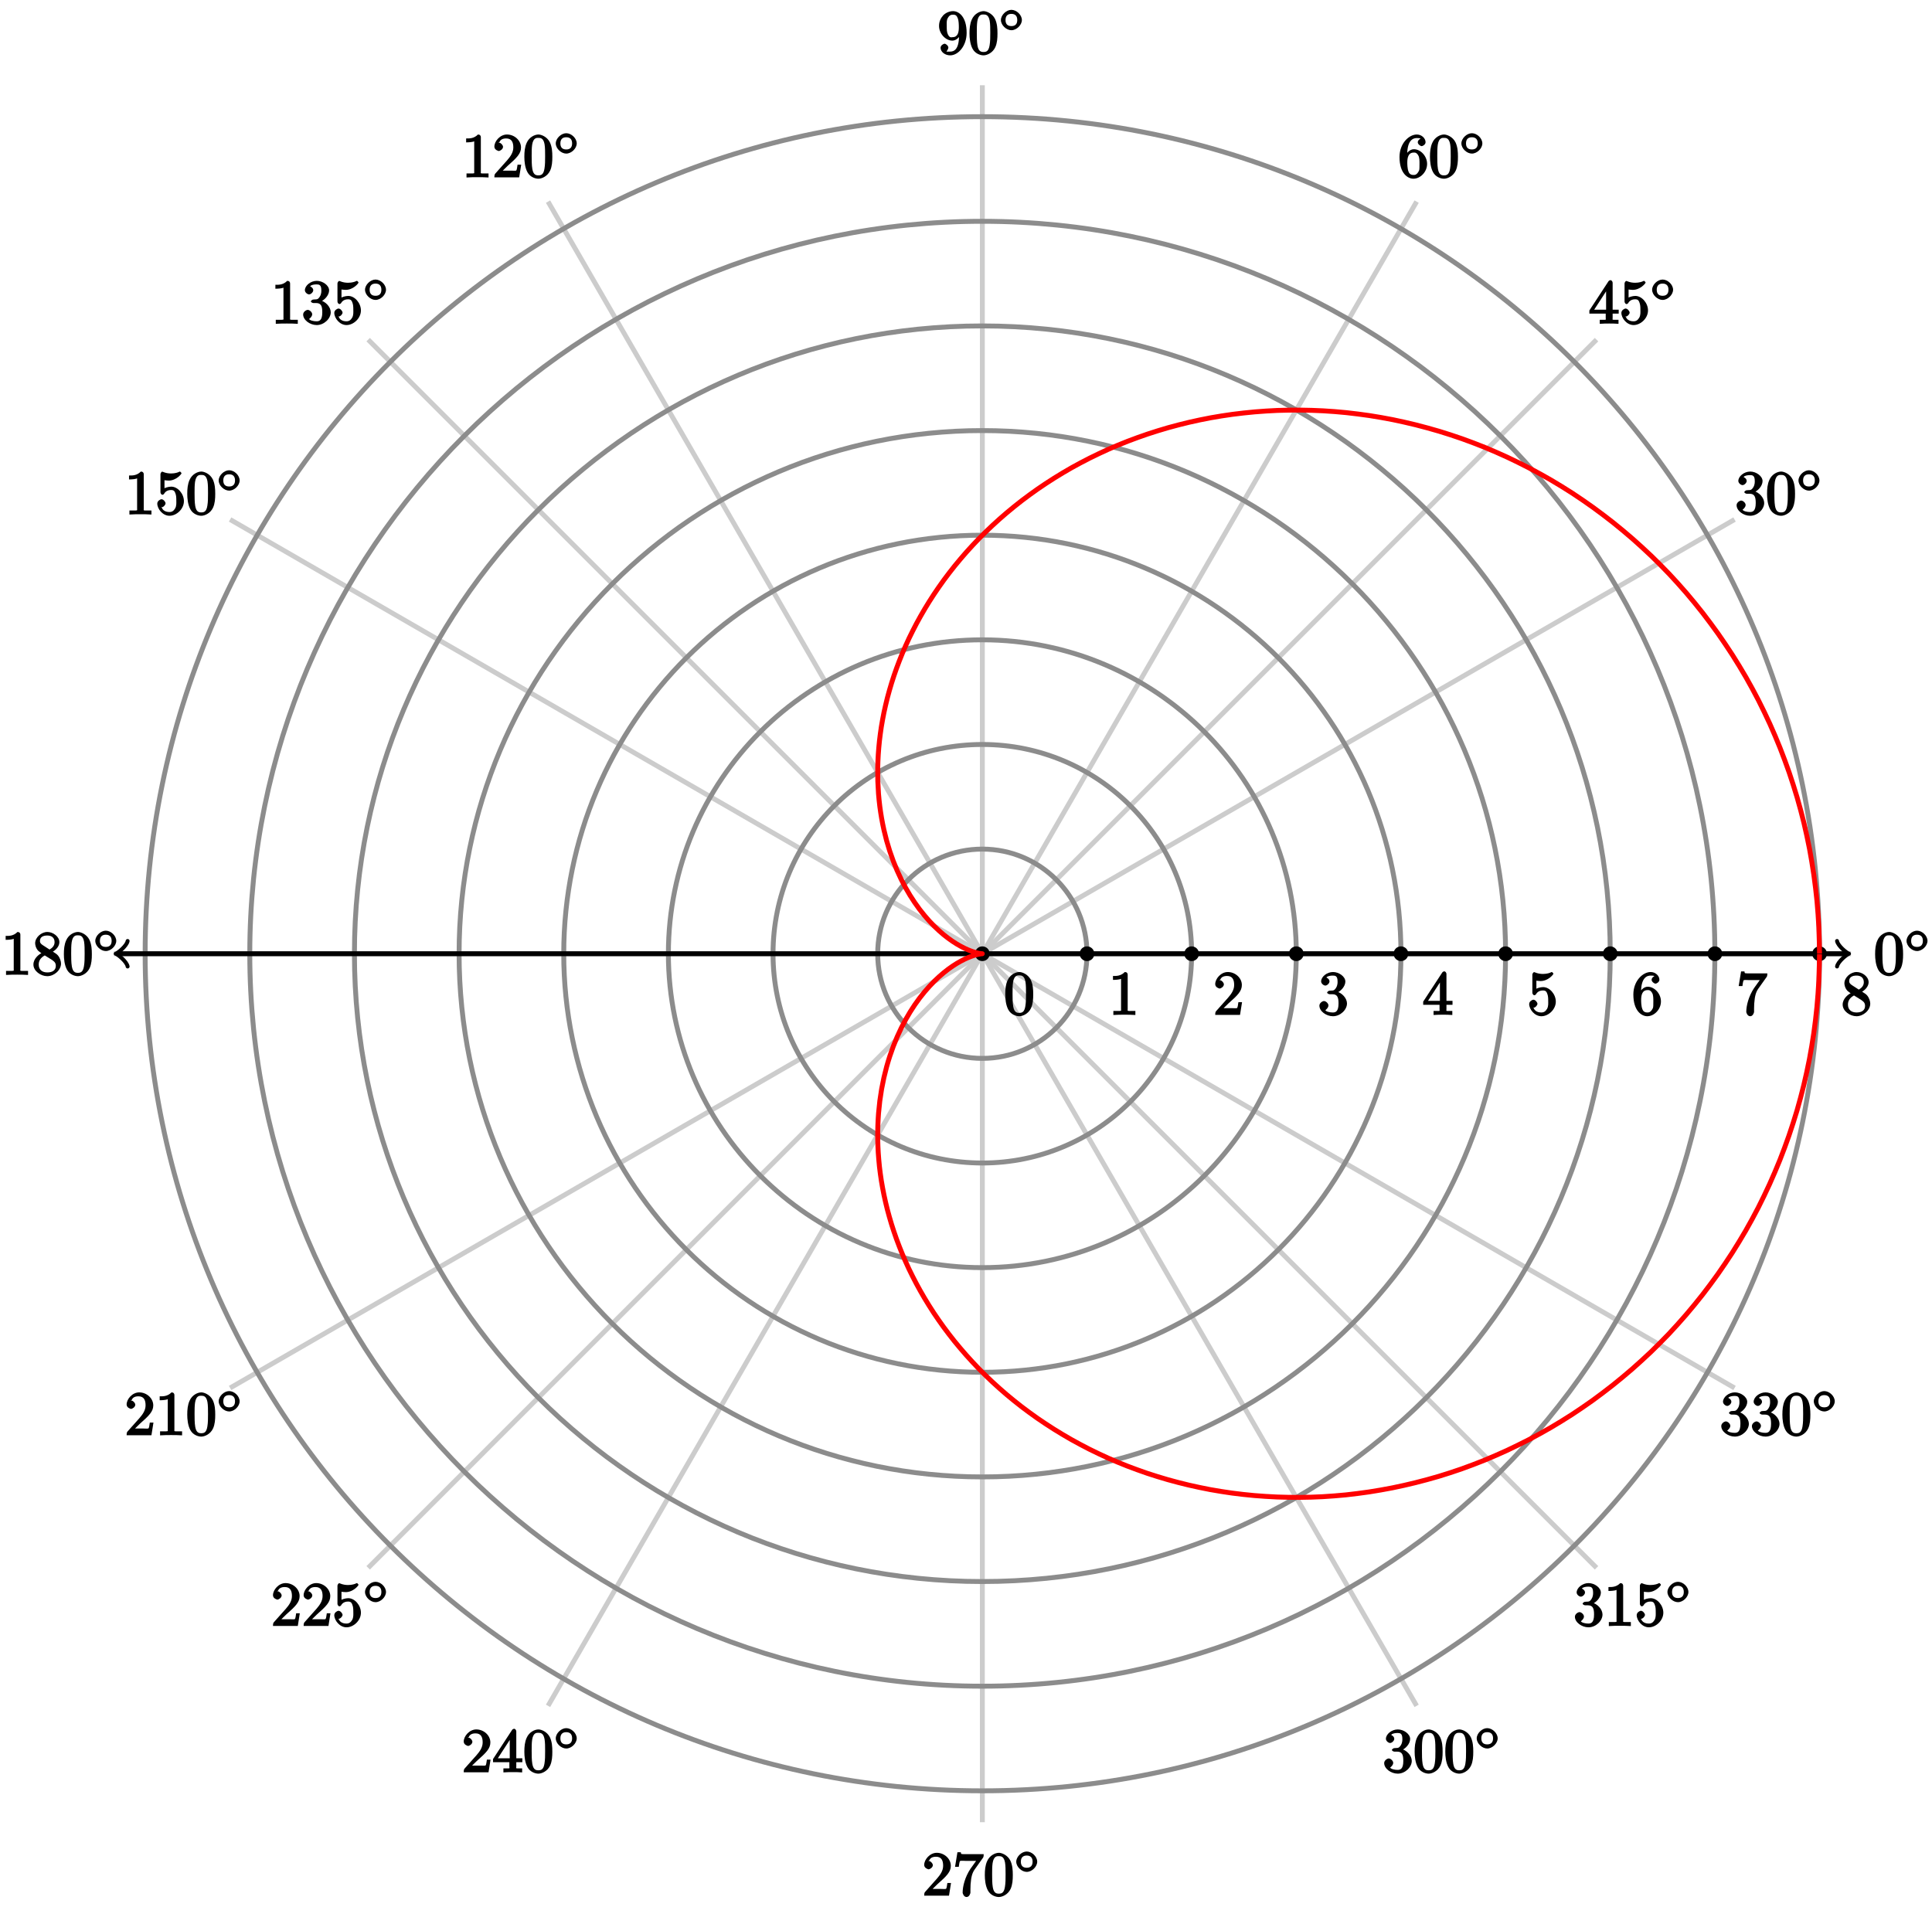 <?xml version="1.0" encoding="UTF-8"?>
<svg xmlns="http://www.w3.org/2000/svg" xmlns:xlink="http://www.w3.org/1999/xlink" width="314pt" height="310pt" viewBox="0 0 314 310" version="1.1">
<defs>
<g>
<symbol overflow="visible" id="glyph0-0">
<path style="stroke:none;" d=""/>
</symbol>
<symbol overflow="visible" id="glyph0-1">
<path style="stroke:none;" d="M 4.75 -3.344 C 4.75 -4.141 4.703 -4.938 4.359 -5.688 C 3.891 -6.641 2.906 -6.969 2.5 -6.969 C 1.891 -6.969 0.984 -6.547 0.578 -5.609 C 0.266 -4.922 0.203 -4.141 0.203 -3.344 C 0.203 -2.609 0.297 -1.594 0.703 -0.844 C 1.141 -0.031 2 0.219 2.484 0.219 C 3.016 0.219 3.953 -0.156 4.391 -1.094 C 4.703 -1.781 4.75 -2.562 4.75 -3.344 Z M 2.484 -0.328 C 2.094 -0.328 1.672 -0.406 1.5 -1.359 C 1.391 -1.969 1.391 -2.875 1.391 -3.469 C 1.391 -4.109 1.391 -4.766 1.469 -5.297 C 1.656 -6.484 2.234 -6.422 2.484 -6.422 C 2.812 -6.422 3.297 -6.406 3.484 -5.406 C 3.578 -4.859 3.578 -4.094 3.578 -3.469 C 3.578 -2.719 3.578 -2.047 3.469 -1.406 C 3.312 -0.453 2.938 -0.328 2.484 -0.328 Z M 2.484 -0.328 "/>
</symbol>
<symbol overflow="visible" id="glyph0-2">
<path style="stroke:none;" d="M 2.891 -3.516 C 3.703 -3.781 4.453 -4.641 4.453 -5.422 C 4.453 -6.234 3.406 -6.969 2.453 -6.969 C 1.453 -6.969 0.516 -6.203 0.516 -5.438 C 0.516 -5.109 0.906 -4.766 1.203 -4.766 C 1.5 -4.766 1.875 -5.141 1.875 -5.438 C 1.875 -5.938 1.234 -6.094 1.391 -6.094 C 1.516 -6.312 2.047 -6.391 2.406 -6.391 C 2.828 -6.391 3.188 -6.328 3.188 -5.438 C 3.188 -5.312 3.219 -4.859 2.953 -4.422 C 2.656 -3.938 2.453 -3.953 2.203 -3.953 C 2.125 -3.938 1.891 -3.922 1.812 -3.922 C 1.734 -3.906 1.484 -3.734 1.484 -3.625 C 1.484 -3.516 1.734 -3.359 1.906 -3.359 L 2.344 -3.359 C 3.156 -3.359 3.344 -2.844 3.344 -1.859 C 3.344 -0.516 2.844 -0.391 2.406 -0.391 C 1.969 -0.391 1.344 -0.516 1.203 -0.766 C 1.219 -0.766 1.703 -1.141 1.703 -1.531 C 1.703 -1.891 1.266 -2.25 0.984 -2.25 C 0.734 -2.25 0.234 -1.938 0.234 -1.5 C 0.234 -0.594 1.344 0.219 2.438 0.219 C 3.656 0.219 4.719 -0.844 4.719 -1.859 C 4.719 -2.688 3.922 -3.625 2.891 -3.844 Z M 2.891 -3.516 "/>
</symbol>
<symbol overflow="visible" id="glyph0-3">
<path style="stroke:none;" d="M 1.484 -3.422 L 1.484 -3.672 C 1.484 -6.188 2.547 -6.391 3.062 -6.391 C 3.297 -6.391 3.594 -6.375 3.625 -6.312 C 3.781 -6.312 3.203 -6.156 3.203 -5.703 C 3.203 -5.391 3.625 -5.078 3.844 -5.078 C 4 -5.078 4.469 -5.328 4.469 -5.719 C 4.469 -6.312 3.875 -6.969 3.047 -6.969 C 1.766 -6.969 0.234 -5.516 0.234 -3.312 C 0.234 -0.641 1.578 0.219 2.5 0.219 C 3.609 0.219 4.719 -0.875 4.719 -2.188 C 4.719 -3.453 3.672 -4.578 2.562 -4.578 C 1.891 -4.578 1.328 -3.906 1.141 -3.422 Z M 2.5 -0.391 C 1.875 -0.391 1.75 -0.812 1.688 -0.969 C 1.5 -1.438 1.5 -2.234 1.5 -2.406 C 1.5 -3.188 1.656 -4.031 2.547 -4.031 C 2.719 -4.031 3.047 -4.078 3.344 -3.453 L 3.297 -3.562 C 3.484 -3.203 3.484 -2.688 3.484 -2.203 C 3.484 -1.719 3.484 -1.219 3.406 -1.094 C 3.062 -0.391 2.734 -0.391 2.5 -0.391 Z M 2.5 -0.391 "/>
</symbol>
<symbol overflow="visible" id="glyph0-4">
<path style="stroke:none;" d="M 3.484 -3.328 L 3.484 -3.016 C 3.484 -0.672 2.625 -0.391 2.047 -0.391 C 1.875 -0.391 1.453 -0.359 1.422 -0.422 C 1.5 -0.422 1.75 -0.875 1.75 -1.031 C 1.75 -1.344 1.344 -1.672 1.125 -1.672 C 0.969 -1.672 0.484 -1.406 0.484 -1.016 C 0.484 -0.344 1.203 0.219 2.047 0.219 C 3.344 0.219 4.719 -1.297 4.719 -3.438 C 4.719 -6.125 3.406 -6.969 2.516 -6.969 C 1.969 -6.969 1.359 -6.734 0.922 -6.297 C 0.516 -5.844 0.234 -5.297 0.234 -4.562 C 0.234 -3.312 1.297 -2.172 2.406 -2.172 C 3.016 -2.172 3.594 -2.75 3.828 -3.328 Z M 2.422 -2.734 C 2.266 -2.734 1.969 -2.562 1.672 -3.188 C 1.484 -3.562 1.484 -4.062 1.484 -4.547 C 1.484 -5.078 1.438 -5.438 1.641 -5.812 C 1.906 -6.312 2.172 -6.391 2.516 -6.391 C 2.984 -6.391 3.125 -6.203 3.297 -5.766 C 3.422 -5.438 3.453 -4.812 3.453 -4.359 C 3.453 -3.531 3.297 -2.734 2.422 -2.734 Z M 2.422 -2.734 "/>
</symbol>
<symbol overflow="visible" id="glyph0-5">
<path style="stroke:none;" d="M 3.094 -6.547 C 3.094 -6.781 2.938 -6.969 2.625 -6.969 C 1.953 -6.281 1.203 -6.328 0.703 -6.328 L 0.703 -5.688 C 1.094 -5.688 1.797 -5.734 2.016 -5.859 L 2.016 -0.953 C 2.016 -0.594 2.156 -0.641 1.266 -0.641 L 0.766 -0.641 L 0.766 0.016 C 1.297 -0.031 2.156 -0.031 2.562 -0.031 C 2.953 -0.031 3.828 -0.031 4.344 0.016 L 4.344 -0.641 L 3.859 -0.641 C 2.953 -0.641 3.094 -0.578 3.094 -0.953 Z M 3.094 -6.547 "/>
</symbol>
<symbol overflow="visible" id="glyph0-6">
<path style="stroke:none;" d="M 1.391 -0.812 L 2.438 -1.844 C 4 -3.219 4.641 -3.875 4.641 -4.859 C 4.641 -6 3.578 -6.969 2.359 -6.969 C 1.234 -6.969 0.312 -5.875 0.312 -5 C 0.312 -4.438 1 -4.281 1.031 -4.281 C 1.203 -4.281 1.719 -4.562 1.719 -4.969 C 1.719 -5.219 1.359 -5.656 1.016 -5.656 C 0.938 -5.656 0.922 -5.656 1.141 -5.734 C 1.281 -6.125 1.656 -6.328 2.234 -6.328 C 3.141 -6.328 3.391 -5.688 3.391 -4.859 C 3.391 -4.062 2.938 -3.406 2.391 -2.781 L 0.484 -0.641 C 0.375 -0.531 0.312 -0.406 0.312 0 L 4.344 0 L 4.672 -2.062 L 4.078 -2.062 C 4 -1.594 3.984 -1.281 3.875 -1.125 C 3.812 -1.047 3.281 -1.094 3.062 -1.094 L 1.266 -1.094 Z M 1.391 -0.812 "/>
</symbol>
<symbol overflow="visible" id="glyph0-7">
<path style="stroke:none;" d="M 4.641 -2.156 C 4.641 -3.344 3.656 -4.516 2.578 -4.516 C 2.109 -4.516 1.547 -4.312 1.484 -4.25 L 1.484 -5.562 C 1.516 -5.562 1.844 -5.5 2.156 -5.5 C 3.391 -5.5 4.25 -6.562 4.25 -6.688 C 4.25 -6.75 4.062 -6.969 3.984 -6.969 C 3.984 -6.969 3.828 -6.922 3.75 -6.875 C 3.703 -6.844 3.219 -6.656 2.547 -6.656 C 2.156 -6.656 1.688 -6.719 1.219 -6.922 C 1.141 -6.953 1.125 -6.953 1.109 -6.953 C 1 -6.953 0.828 -6.703 0.828 -6.547 L 0.828 -3.594 C 0.828 -3.422 1 -3.188 1.141 -3.188 C 1.219 -3.188 1.359 -3.266 1.391 -3.312 C 1.5 -3.484 1.75 -3.969 2.562 -3.969 C 3.078 -3.969 3.156 -3.672 3.234 -3.484 C 3.391 -3.125 3.406 -2.734 3.406 -2.234 C 3.406 -1.891 3.453 -1.406 3.219 -0.984 C 2.984 -0.594 2.734 -0.391 2.281 -0.391 C 1.562 -0.391 1.156 -0.75 1.062 -1.094 C 0.844 -1.172 0.875 -1.156 0.984 -1.156 C 1.312 -1.156 1.656 -1.562 1.656 -1.797 C 1.656 -2.047 1.312 -2.469 0.984 -2.469 C 0.844 -2.469 0.312 -2.219 0.312 -1.766 C 0.312 -0.906 1.188 0.219 2.297 0.219 C 3.453 0.219 4.641 -0.891 4.641 -2.156 Z M 4.641 -2.156 "/>
</symbol>
<symbol overflow="visible" id="glyph0-8">
<path style="stroke:none;" d="M 1.75 -4.828 C 1.281 -5.141 1.297 -5.359 1.297 -5.516 C 1.297 -6.125 1.781 -6.391 2.484 -6.391 C 3.203 -6.391 3.672 -6.031 3.672 -5.312 C 3.672 -4.75 3.328 -4.391 2.859 -4.109 Z M 3.203 -3.656 C 3.922 -4.031 4.453 -4.656 4.453 -5.312 C 4.453 -6.234 3.406 -6.969 2.5 -6.969 C 1.5 -6.969 0.516 -6.062 0.516 -5.141 C 0.516 -4.953 0.578 -4.391 1 -3.922 C 1.109 -3.812 1.469 -3.562 1.531 -3.516 C 1.141 -3.328 0.234 -2.656 0.234 -1.672 C 0.234 -0.609 1.438 0.219 2.484 0.219 C 3.609 0.219 4.719 -0.766 4.719 -1.828 C 4.719 -2.188 4.562 -2.766 4.188 -3.188 C 4 -3.391 3.844 -3.484 3.406 -3.766 Z M 1.953 -3.234 L 3.188 -2.469 C 3.453 -2.266 3.875 -2.078 3.875 -1.469 C 3.875 -0.734 3.312 -0.391 2.5 -0.391 C 1.641 -0.391 1.094 -0.844 1.094 -1.672 C 1.094 -2.25 1.359 -2.766 2.078 -3.156 Z M 1.953 -3.234 "/>
</symbol>
<symbol overflow="visible" id="glyph0-9">
<path style="stroke:none;" d="M 2.75 -1.797 L 2.75 -0.938 C 2.75 -0.578 2.906 -0.641 2.172 -0.641 L 1.781 -0.641 L 1.781 0.016 C 2.375 -0.031 2.891 -0.031 3.312 -0.031 C 3.734 -0.031 4.25 -0.031 4.828 0.016 L 4.828 -0.641 L 4.453 -0.641 C 3.719 -0.641 3.875 -0.578 3.875 -0.938 L 3.875 -1.641 L 4.859 -1.641 L 4.859 -2.281 L 3.875 -2.281 L 3.875 -6.656 C 3.875 -6.844 3.703 -7.078 3.531 -7.078 C 3.453 -7.078 3.297 -7.031 3.203 -6.906 L 0.094 -2.156 L 0.094 -1.641 L 2.75 -1.641 Z M 2.984 -2.281 L 0.875 -2.281 L 3.109 -5.719 L 2.812 -5.828 L 2.812 -2.281 Z M 2.984 -2.281 "/>
</symbol>
<symbol overflow="visible" id="glyph0-10">
<path style="stroke:none;" d="M 4.859 -6.125 C 4.953 -6.234 5 -6.375 5 -6.75 L 2.406 -6.75 C 1.203 -6.75 1.344 -6.703 1.281 -7.062 L 0.734 -7.062 L 0.344 -4.688 L 0.953 -4.688 C 1 -5 1.047 -5.516 1.172 -5.641 C 1.25 -5.703 1.906 -5.656 2.031 -5.656 L 3.766 -5.656 C 3.859 -5.766 3.078 -4.688 2.844 -4.359 C 1.953 -3.016 1.578 -1.5 1.578 -0.484 C 1.578 -0.391 1.75 0.219 2.219 0.219 C 2.672 0.219 2.844 -0.391 2.844 -0.484 L 2.844 -1 C 2.844 -1.547 2.875 -2.094 2.953 -2.625 C 2.984 -2.859 3.078 -3.609 3.516 -4.234 Z M 4.859 -6.125 "/>
</symbol>
<symbol overflow="visible" id="glyph1-0">
<path style="stroke:none;" d=""/>
</symbol>
<symbol overflow="visible" id="glyph1-1">
<path style="stroke:none;" d="M 3.734 -1.906 C 3.734 -2.75 2.859 -3.562 2.031 -3.562 C 1.203 -3.562 0.328 -2.719 0.328 -1.906 C 0.328 -1.062 1.219 -0.25 2.031 -0.25 C 2.875 -0.25 3.734 -1.094 3.734 -1.906 Z M 2.031 -0.922 C 1.375 -0.922 1.078 -1.281 1.078 -1.906 C 1.078 -2.547 1.391 -2.906 2.031 -2.906 C 2.688 -2.906 2.984 -2.531 2.984 -1.906 C 2.984 -1.266 2.672 -0.922 2.031 -0.922 Z M 2.031 -0.922 "/>
</symbol>
</g>
</defs>
<g id="surface1">
<path style="fill:none;stroke-width:0.797;stroke-linecap:butt;stroke-linejoin:miter;stroke:rgb(79.999%,79.999%,79.999%);stroke-opacity:1;stroke-miterlimit:10;" d="M 0.001 0.001 L 141.169 0.001 " transform="matrix(1,0,0,-1,159.655,155.028)"/>
<path style="fill:none;stroke-width:0.797;stroke-linecap:butt;stroke-linejoin:miter;stroke:rgb(79.999%,79.999%,79.999%);stroke-opacity:1;stroke-miterlimit:10;" d="M 0.001 0.001 L 122.255 70.583 " transform="matrix(1,0,0,-1,159.655,155.028)"/>
<path style="fill:none;stroke-width:0.797;stroke-linecap:butt;stroke-linejoin:miter;stroke:rgb(79.999%,79.999%,79.999%);stroke-opacity:1;stroke-miterlimit:10;" d="M 0.001 0.001 L 70.585 122.256 " transform="matrix(1,0,0,-1,159.655,155.028)"/>
<path style="fill:none;stroke-width:0.797;stroke-linecap:butt;stroke-linejoin:miter;stroke:rgb(79.999%,79.999%,79.999%);stroke-opacity:1;stroke-miterlimit:10;" d="M 0.001 0.001 L 0.001 141.169 " transform="matrix(1,0,0,-1,159.655,155.028)"/>
<path style="fill:none;stroke-width:0.797;stroke-linecap:butt;stroke-linejoin:miter;stroke:rgb(79.999%,79.999%,79.999%);stroke-opacity:1;stroke-miterlimit:10;" d="M 0.001 0.001 L -70.583 122.256 " transform="matrix(1,0,0,-1,159.655,155.028)"/>
<path style="fill:none;stroke-width:0.797;stroke-linecap:butt;stroke-linejoin:miter;stroke:rgb(79.999%,79.999%,79.999%);stroke-opacity:1;stroke-miterlimit:10;" d="M 0.001 0.001 L -122.257 70.583 " transform="matrix(1,0,0,-1,159.655,155.028)"/>
<path style="fill:none;stroke-width:0.797;stroke-linecap:butt;stroke-linejoin:miter;stroke:rgb(79.999%,79.999%,79.999%);stroke-opacity:1;stroke-miterlimit:10;" d="M 0.001 0.001 L -141.167 0.001 " transform="matrix(1,0,0,-1,159.655,155.028)"/>
<path style="fill:none;stroke-width:0.797;stroke-linecap:butt;stroke-linejoin:miter;stroke:rgb(79.999%,79.999%,79.999%);stroke-opacity:1;stroke-miterlimit:10;" d="M 0.001 0.001 L -122.257 -70.586 " transform="matrix(1,0,0,-1,159.655,155.028)"/>
<path style="fill:none;stroke-width:0.797;stroke-linecap:butt;stroke-linejoin:miter;stroke:rgb(79.999%,79.999%,79.999%);stroke-opacity:1;stroke-miterlimit:10;" d="M 0.001 0.001 L -70.583 -122.255 " transform="matrix(1,0,0,-1,159.655,155.028)"/>
<path style="fill:none;stroke-width:0.797;stroke-linecap:butt;stroke-linejoin:miter;stroke:rgb(79.999%,79.999%,79.999%);stroke-opacity:1;stroke-miterlimit:10;" d="M 0.001 0.001 L 0.001 -141.168 " transform="matrix(1,0,0,-1,159.655,155.028)"/>
<path style="fill:none;stroke-width:0.797;stroke-linecap:butt;stroke-linejoin:miter;stroke:rgb(79.999%,79.999%,79.999%);stroke-opacity:1;stroke-miterlimit:10;" d="M 0.001 0.001 L 70.585 -122.255 " transform="matrix(1,0,0,-1,159.655,155.028)"/>
<path style="fill:none;stroke-width:0.797;stroke-linecap:butt;stroke-linejoin:miter;stroke:rgb(79.999%,79.999%,79.999%);stroke-opacity:1;stroke-miterlimit:10;" d="M 0.001 0.001 L 122.255 -70.586 " transform="matrix(1,0,0,-1,159.655,155.028)"/>
<path style="fill:none;stroke-width:0.797;stroke-linecap:butt;stroke-linejoin:miter;stroke:rgb(79.999%,79.999%,79.999%);stroke-opacity:1;stroke-miterlimit:10;" d="M 0.001 0.001 L 141.169 0.001 " transform="matrix(1,0,0,-1,159.655,155.028)"/>
<g style="fill:rgb(0%,0%,0%);fill-opacity:1;">
  <use xlink:href="#glyph0-1" x="304.552" y="158.458"/>
</g>
<g style="fill:rgb(0%,0%,0%);fill-opacity:1;">
  <use xlink:href="#glyph1-1" x="309.533" y="154.842"/>
</g>
<g style="fill:rgb(0%,0%,0%);fill-opacity:1;">
  <use xlink:href="#glyph0-2" x="282.008" y="83.619"/>
  <use xlink:href="#glyph0-1" x="286.989" y="83.619"/>
</g>
<g style="fill:rgb(0%,0%,0%);fill-opacity:1;">
  <use xlink:href="#glyph1-1" x="291.971" y="80.002"/>
</g>
<g style="fill:rgb(0%,0%,0%);fill-opacity:1;">
  <use xlink:href="#glyph0-3" x="227.222" y="28.832"/>
  <use xlink:href="#glyph0-1" x="232.204" y="28.832"/>
</g>
<g style="fill:rgb(0%,0%,0%);fill-opacity:1;">
  <use xlink:href="#glyph1-1" x="237.186" y="25.216"/>
</g>
<g style="fill:rgb(0%,0%,0%);fill-opacity:1;">
  <use xlink:href="#glyph0-4" x="152.384" y="8.778"/>
  <use xlink:href="#glyph0-1" x="157.366" y="8.778"/>
</g>
<g style="fill:rgb(0%,0%,0%);fill-opacity:1;">
  <use xlink:href="#glyph1-1" x="162.347" y="5.162"/>
</g>
<g style="fill:rgb(0%,0%,0%);fill-opacity:1;">
  <use xlink:href="#glyph0-5" x="75.055" y="28.832"/>
  <use xlink:href="#glyph0-6" x="80.036" y="28.832"/>
  <use xlink:href="#glyph0-1" x="85.018" y="28.832"/>
</g>
<g style="fill:rgb(0%,0%,0%);fill-opacity:1;">
  <use xlink:href="#glyph1-1" x="89.999" y="25.216"/>
</g>
<g style="fill:rgb(0%,0%,0%);fill-opacity:1;">
  <use xlink:href="#glyph0-5" x="20.268" y="83.619"/>
  <use xlink:href="#glyph0-7" x="25.25" y="83.619"/>
  <use xlink:href="#glyph0-1" x="30.231" y="83.619"/>
</g>
<g style="fill:rgb(0%,0%,0%);fill-opacity:1;">
  <use xlink:href="#glyph1-1" x="35.213" y="80.002"/>
</g>
<g style="fill:rgb(0%,0%,0%);fill-opacity:1;">
  <use xlink:href="#glyph0-5" x="0.216" y="158.458"/>
  <use xlink:href="#glyph0-8" x="5.197" y="158.458"/>
  <use xlink:href="#glyph0-1" x="10.178" y="158.458"/>
</g>
<g style="fill:rgb(0%,0%,0%);fill-opacity:1;">
  <use xlink:href="#glyph1-1" x="15.16" y="154.842"/>
</g>
<g style="fill:rgb(0%,0%,0%);fill-opacity:1;">
  <use xlink:href="#glyph0-6" x="20.268" y="233.298"/>
  <use xlink:href="#glyph0-5" x="25.25" y="233.298"/>
  <use xlink:href="#glyph0-1" x="30.231" y="233.298"/>
</g>
<g style="fill:rgb(0%,0%,0%);fill-opacity:1;">
  <use xlink:href="#glyph1-1" x="35.213" y="229.682"/>
</g>
<g style="fill:rgb(0%,0%,0%);fill-opacity:1;">
  <use xlink:href="#glyph0-6" x="75.055" y="288.086"/>
  <use xlink:href="#glyph0-9" x="80.036" y="288.086"/>
  <use xlink:href="#glyph0-1" x="85.018" y="288.086"/>
</g>
<g style="fill:rgb(0%,0%,0%);fill-opacity:1;">
  <use xlink:href="#glyph1-1" x="89.999" y="284.47"/>
</g>
<g style="fill:rgb(0%,0%,0%);fill-opacity:1;">
  <use xlink:href="#glyph0-6" x="149.893" y="308.139"/>
  <use xlink:href="#glyph0-10" x="154.875" y="308.139"/>
  <use xlink:href="#glyph0-1" x="159.856" y="308.139"/>
</g>
<g style="fill:rgb(0%,0%,0%);fill-opacity:1;">
  <use xlink:href="#glyph1-1" x="164.838" y="304.523"/>
</g>
<g style="fill:rgb(0%,0%,0%);fill-opacity:1;">
  <use xlink:href="#glyph0-2" x="224.731" y="288.086"/>
  <use xlink:href="#glyph0-1" x="229.713" y="288.086"/>
  <use xlink:href="#glyph0-1" x="234.694" y="288.086"/>
</g>
<g style="fill:rgb(0%,0%,0%);fill-opacity:1;">
  <use xlink:href="#glyph1-1" x="239.676" y="284.47"/>
</g>
<g style="fill:rgb(0%,0%,0%);fill-opacity:1;">
  <use xlink:href="#glyph0-2" x="279.517" y="233.298"/>
  <use xlink:href="#glyph0-2" x="284.498" y="233.298"/>
  <use xlink:href="#glyph0-1" x="289.48" y="233.298"/>
</g>
<g style="fill:rgb(0%,0%,0%);fill-opacity:1;">
  <use xlink:href="#glyph1-1" x="294.461" y="229.682"/>
</g>
<path style="fill:none;stroke-width:0.797;stroke-linecap:butt;stroke-linejoin:miter;stroke:rgb(79.999%,79.999%,79.999%);stroke-opacity:1;stroke-miterlimit:10;" d="M 0.001 0.001 L 99.822 99.82 " transform="matrix(1,0,0,-1,159.655,155.028)"/>
<path style="fill:none;stroke-width:0.797;stroke-linecap:butt;stroke-linejoin:miter;stroke:rgb(79.999%,79.999%,79.999%);stroke-opacity:1;stroke-miterlimit:10;" d="M 0.001 0.001 L -99.82 99.82 " transform="matrix(1,0,0,-1,159.655,155.028)"/>
<path style="fill:none;stroke-width:0.797;stroke-linecap:butt;stroke-linejoin:miter;stroke:rgb(79.999%,79.999%,79.999%);stroke-opacity:1;stroke-miterlimit:10;" d="M 0.001 0.001 L -99.82 -99.822 " transform="matrix(1,0,0,-1,159.655,155.028)"/>
<path style="fill:none;stroke-width:0.797;stroke-linecap:butt;stroke-linejoin:miter;stroke:rgb(79.999%,79.999%,79.999%);stroke-opacity:1;stroke-miterlimit:10;" d="M 0.001 0.001 L 99.822 -99.822 " transform="matrix(1,0,0,-1,159.655,155.028)"/>
<g style="fill:rgb(0%,0%,0%);fill-opacity:1;">
  <use xlink:href="#glyph0-9" x="258.221" y="52.619"/>
  <use xlink:href="#glyph0-7" x="263.203" y="52.619"/>
</g>
<g style="fill:rgb(0%,0%,0%);fill-opacity:1;">
  <use xlink:href="#glyph1-1" x="268.185" y="49.003"/>
</g>
<g style="fill:rgb(0%,0%,0%);fill-opacity:1;">
  <use xlink:href="#glyph0-5" x="44.055" y="52.619"/>
  <use xlink:href="#glyph0-2" x="49.036" y="52.619"/>
  <use xlink:href="#glyph0-7" x="54.018" y="52.619"/>
</g>
<g style="fill:rgb(0%,0%,0%);fill-opacity:1;">
  <use xlink:href="#glyph1-1" x="58.999" y="49.003"/>
</g>
<g style="fill:rgb(0%,0%,0%);fill-opacity:1;">
  <use xlink:href="#glyph0-6" x="44.055" y="264.299"/>
  <use xlink:href="#glyph0-6" x="49.036" y="264.299"/>
  <use xlink:href="#glyph0-7" x="54.018" y="264.299"/>
</g>
<g style="fill:rgb(0%,0%,0%);fill-opacity:1;">
  <use xlink:href="#glyph1-1" x="58.999" y="260.682"/>
</g>
<g style="fill:rgb(0%,0%,0%);fill-opacity:1;">
  <use xlink:href="#glyph0-2" x="255.73" y="264.299"/>
  <use xlink:href="#glyph0-5" x="260.712" y="264.299"/>
  <use xlink:href="#glyph0-7" x="265.693" y="264.299"/>
</g>
<g style="fill:rgb(0%,0%,0%);fill-opacity:1;">
  <use xlink:href="#glyph1-1" x="270.675" y="260.682"/>
</g>
<path style="fill:none;stroke-width:0.797;stroke-linecap:butt;stroke-linejoin:miter;stroke:rgb(54.999%,54.999%,54.999%);stroke-opacity:1;stroke-miterlimit:10;" d="M 17.008 0.001 C 17.008 9.395 9.395 17.008 0.001 17.008 C -9.393 17.008 -17.006 9.395 -17.006 0.001 C -17.006 -9.393 -9.393 -17.01 0.001 -17.01 C 9.395 -17.01 17.008 -9.393 17.008 0.001 Z M 17.008 0.001 " transform="matrix(1,0,0,-1,159.655,155.028)"/>
<path style="fill:none;stroke-width:0.797;stroke-linecap:butt;stroke-linejoin:miter;stroke:rgb(54.999%,54.999%,54.999%);stroke-opacity:1;stroke-miterlimit:10;" d="M 34.015 0.001 C 34.015 18.789 18.785 34.015 0.001 34.015 C -18.788 34.015 -34.018 18.789 -34.018 0.001 C -34.018 -18.787 -18.788 -34.017 0.001 -34.017 C 18.785 -34.017 34.015 -18.787 34.015 0.001 Z M 34.015 0.001 " transform="matrix(1,0,0,-1,159.655,155.028)"/>
<path style="fill:none;stroke-width:0.797;stroke-linecap:butt;stroke-linejoin:miter;stroke:rgb(54.999%,54.999%,54.999%);stroke-opacity:1;stroke-miterlimit:10;" d="M 51.027 0.001 C 51.027 28.179 28.18 51.026 0.001 51.026 C -28.182 51.026 -51.025 28.179 -51.025 0.001 C -51.025 -28.181 -28.182 -51.024 0.001 -51.024 C 28.18 -51.024 51.027 -28.181 51.027 0.001 Z M 51.027 0.001 " transform="matrix(1,0,0,-1,159.655,155.028)"/>
<path style="fill:none;stroke-width:0.797;stroke-linecap:butt;stroke-linejoin:miter;stroke:rgb(54.999%,54.999%,54.999%);stroke-opacity:1;stroke-miterlimit:10;" d="M 68.034 0.001 C 68.034 37.573 37.574 68.033 0.001 68.033 C -37.572 68.033 -68.032 37.573 -68.032 0.001 C -68.032 -37.575 -37.572 -68.035 0.001 -68.035 C 37.574 -68.035 68.034 -37.575 68.034 0.001 Z M 68.034 0.001 " transform="matrix(1,0,0,-1,159.655,155.028)"/>
<path style="fill:none;stroke-width:0.797;stroke-linecap:butt;stroke-linejoin:miter;stroke:rgb(54.999%,54.999%,54.999%);stroke-opacity:1;stroke-miterlimit:10;" d="M 85.041 0.001 C 85.041 46.967 46.968 85.039 0.001 85.039 C -46.966 85.039 -85.04 46.967 -85.04 0.001 C -85.04 -46.97 -46.966 -85.042 0.001 -85.042 C 46.968 -85.042 85.041 -46.97 85.041 0.001 Z M 85.041 0.001 " transform="matrix(1,0,0,-1,159.655,155.028)"/>
<path style="fill:none;stroke-width:0.797;stroke-linecap:butt;stroke-linejoin:miter;stroke:rgb(54.999%,54.999%,54.999%);stroke-opacity:1;stroke-miterlimit:10;" d="M 102.049 0.001 C 102.049 56.361 56.362 102.05 0.001 102.05 C -56.361 102.05 -102.051 56.361 -102.051 0.001 C -102.051 -56.36 -56.361 -102.049 0.001 -102.049 C 56.362 -102.049 102.049 -56.36 102.049 0.001 Z M 102.049 0.001 " transform="matrix(1,0,0,-1,159.655,155.028)"/>
<path style="fill:none;stroke-width:0.797;stroke-linecap:butt;stroke-linejoin:miter;stroke:rgb(54.999%,54.999%,54.999%);stroke-opacity:1;stroke-miterlimit:10;" d="M 119.056 0.001 C 119.056 65.755 65.753 119.057 0.001 119.057 C -65.755 119.057 -119.058 65.755 -119.058 0.001 C -119.058 -65.754 -65.755 -119.06 0.001 -119.06 C 65.753 -119.06 119.056 -65.754 119.056 0.001 Z M 119.056 0.001 " transform="matrix(1,0,0,-1,159.655,155.028)"/>
<path style="fill:none;stroke-width:0.797;stroke-linecap:butt;stroke-linejoin:miter;stroke:rgb(54.999%,54.999%,54.999%);stroke-opacity:1;stroke-miterlimit:10;" d="M 136.067 0.001 C 136.067 75.149 75.147 136.064 0.001 136.064 C -75.149 136.064 -136.065 75.149 -136.065 0.001 C -136.065 -75.148 -75.149 -136.067 0.001 -136.067 C 75.147 -136.067 136.067 -75.148 136.067 0.001 Z M 136.067 0.001 " transform="matrix(1,0,0,-1,159.655,155.028)"/>
<g style="fill:rgb(0%,0%,0%);fill-opacity:1;">
  <use xlink:href="#glyph0-1" x="163.175" y="164.969"/>
</g>
<g style="fill:rgb(0%,0%,0%);fill-opacity:1;">
  <use xlink:href="#glyph0-5" x="180.184" y="164.969"/>
</g>
<g style="fill:rgb(0%,0%,0%);fill-opacity:1;">
  <use xlink:href="#glyph0-6" x="197.192" y="164.969"/>
</g>
<g style="fill:rgb(0%,0%,0%);fill-opacity:1;">
  <use xlink:href="#glyph0-2" x="214.202" y="164.969"/>
</g>
<g style="fill:rgb(0%,0%,0%);fill-opacity:1;">
  <use xlink:href="#glyph0-9" x="231.211" y="164.969"/>
</g>
<g style="fill:rgb(0%,0%,0%);fill-opacity:1;">
  <use xlink:href="#glyph0-7" x="248.219" y="164.969"/>
</g>
<g style="fill:rgb(0%,0%,0%);fill-opacity:1;">
  <use xlink:href="#glyph0-3" x="265.228" y="164.969"/>
</g>
<g style="fill:rgb(0%,0%,0%);fill-opacity:1;">
  <use xlink:href="#glyph0-10" x="282.237" y="164.969"/>
</g>
<g style="fill:rgb(0%,0%,0%);fill-opacity:1;">
  <use xlink:href="#glyph0-8" x="299.246" y="164.969"/>
</g>
<path style=" stroke:none;fill-rule:nonzero;fill:rgb(0%,0%,0%);fill-opacity:1;" d="M 160.852 155.027 C 160.852 154.367 160.316 153.832 159.656 153.832 C 158.996 153.832 158.461 154.367 158.461 155.027 C 158.461 155.688 158.996 156.223 159.656 156.223 C 160.316 156.223 160.852 155.688 160.852 155.027 Z M 160.852 155.027 "/>
<path style=" stroke:none;fill-rule:nonzero;fill:rgb(0%,0%,0%);fill-opacity:1;" d="M 177.859 155.027 C 177.859 154.367 177.324 153.832 176.664 153.832 C 176.004 153.832 175.469 154.367 175.469 155.027 C 175.469 155.688 176.004 156.223 176.664 156.223 C 177.324 156.223 177.859 155.688 177.859 155.027 Z M 177.859 155.027 "/>
<path style=" stroke:none;fill-rule:nonzero;fill:rgb(0%,0%,0%);fill-opacity:1;" d="M 194.867 155.027 C 194.867 154.367 194.332 153.832 193.672 153.832 C 193.012 153.832 192.477 154.367 192.477 155.027 C 192.477 155.688 193.012 156.223 193.672 156.223 C 194.332 156.223 194.867 155.688 194.867 155.027 Z M 194.867 155.027 "/>
<path style=" stroke:none;fill-rule:nonzero;fill:rgb(0%,0%,0%);fill-opacity:1;" d="M 211.879 155.027 C 211.879 154.367 211.344 153.832 210.684 153.832 C 210.02 153.832 209.484 154.367 209.484 155.027 C 209.484 155.688 210.02 156.223 210.684 156.223 C 211.344 156.223 211.879 155.688 211.879 155.027 Z M 211.879 155.027 "/>
<path style=" stroke:none;fill-rule:nonzero;fill:rgb(0%,0%,0%);fill-opacity:1;" d="M 228.887 155.027 C 228.887 154.367 228.352 153.832 227.691 153.832 C 227.031 153.832 226.496 154.367 226.496 155.027 C 226.496 155.688 227.031 156.223 227.691 156.223 C 228.352 156.223 228.887 155.688 228.887 155.027 Z M 228.887 155.027 "/>
<path style=" stroke:none;fill-rule:nonzero;fill:rgb(0%,0%,0%);fill-opacity:1;" d="M 245.895 155.027 C 245.895 154.367 245.359 153.832 244.699 153.832 C 244.039 153.832 243.504 154.367 243.504 155.027 C 243.504 155.688 244.039 156.223 244.699 156.223 C 245.359 156.223 245.895 155.688 245.895 155.027 Z M 245.895 155.027 "/>
<path style=" stroke:none;fill-rule:nonzero;fill:rgb(0%,0%,0%);fill-opacity:1;" d="M 262.902 155.027 C 262.902 154.367 262.367 153.832 261.707 153.832 C 261.047 153.832 260.512 154.367 260.512 155.027 C 260.512 155.688 261.047 156.223 261.707 156.223 C 262.367 156.223 262.902 155.688 262.902 155.027 Z M 262.902 155.027 "/>
<path style=" stroke:none;fill-rule:nonzero;fill:rgb(0%,0%,0%);fill-opacity:1;" d="M 279.914 155.027 C 279.914 154.367 279.379 153.832 278.715 153.832 C 278.055 153.832 277.52 154.367 277.52 155.027 C 277.52 155.688 278.055 156.223 278.715 156.223 C 279.379 156.223 279.914 155.688 279.914 155.027 Z M 279.914 155.027 "/>
<path style=" stroke:none;fill-rule:nonzero;fill:rgb(0%,0%,0%);fill-opacity:1;" d="M 296.922 155.027 C 296.922 154.367 296.387 153.832 295.727 153.832 C 295.066 153.832 294.531 154.367 294.531 155.027 C 294.531 155.688 295.066 156.223 295.727 156.223 C 296.387 156.223 296.922 155.688 296.922 155.027 Z M 296.922 155.027 "/>
<path style="fill:none;stroke-width:0.797;stroke-linecap:butt;stroke-linejoin:miter;stroke:rgb(0%,0%,0%);stroke-opacity:1;stroke-miterlimit:10;" d="M -140.46 0.001 L 140.462 0.001 " transform="matrix(1,0,0,-1,159.655,155.028)"/>
<path style="fill:none;stroke-width:0.638;stroke-linecap:round;stroke-linejoin:round;stroke:rgb(0%,0%,0%);stroke-opacity:1;stroke-miterlimit:10;" d="M -1.552 2.073 C -1.423 1.296 -0.001 0.128 0.389 -0.001 C -0.001 -0.13 -1.423 -1.294 -1.552 -2.071 " transform="matrix(-1,0,0,1,19.19,155.028)"/>
<path style="fill:none;stroke-width:0.638;stroke-linecap:round;stroke-linejoin:round;stroke:rgb(0%,0%,0%);stroke-opacity:1;stroke-miterlimit:10;" d="M -1.554 2.071 C -1.425 1.294 0 0.13 0.387 0.001 C 0 -0.128 -1.425 -1.296 -1.554 -2.073 " transform="matrix(1,0,0,-1,300.121,155.028)"/>
<path style="fill:none;stroke-width:0.797;stroke-linecap:butt;stroke-linejoin:miter;stroke:rgb(100%,0%,0%);stroke-opacity:1;stroke-miterlimit:10;" d="M 136.067 0.001 C 136.067 0.001 136.016 3.102 135.958 4.29 C 135.899 5.481 135.762 7.391 135.649 8.575 C 135.536 9.762 135.309 11.656 135.137 12.836 C 134.969 14.012 134.657 15.898 134.434 17.066 C 134.212 18.234 133.809 20.097 133.532 21.254 C 133.255 22.41 132.763 24.25 132.427 25.39 C 132.095 26.527 131.516 28.339 131.13 29.46 C 130.743 30.577 130.087 32.359 129.649 33.456 C 129.216 34.554 128.474 36.3 127.985 37.374 C 127.497 38.448 126.677 40.151 126.138 41.202 C 125.603 42.249 124.704 43.905 124.118 44.924 C 123.536 45.94 122.556 47.549 121.927 48.533 C 121.298 49.518 120.247 51.076 119.575 52.029 C 118.904 52.982 117.786 54.482 117.072 55.4 C 116.357 56.318 115.177 57.76 114.423 58.635 C 113.669 59.513 112.427 60.892 111.634 61.732 C 110.841 62.568 109.537 63.88 108.709 64.677 C 107.877 65.47 106.521 66.716 105.662 67.466 C 104.799 68.22 103.396 69.392 102.502 70.099 C 101.611 70.806 100.158 71.907 99.236 72.567 C 98.318 73.231 96.822 74.259 95.877 74.872 C 94.932 75.485 93.397 76.431 92.432 76.993 C 91.463 77.559 89.889 78.427 88.901 78.942 C 87.916 79.458 86.319 80.247 85.315 80.712 C 84.311 81.18 82.686 81.887 81.67 82.305 C 80.651 82.719 79.01 83.344 77.979 83.708 C 76.948 84.075 75.284 84.614 74.245 84.926 C 73.206 85.239 71.53 85.696 70.487 85.957 C 69.44 86.219 67.761 86.598 66.714 86.809 C 65.667 87.02 63.983 87.313 62.933 87.473 C 61.886 87.629 60.202 87.844 59.159 87.953 C 58.112 88.063 56.437 88.196 55.398 88.25 C 54.355 88.309 52.691 88.36 51.656 88.367 C 50.62 88.375 48.968 88.352 47.945 88.313 C 46.921 88.27 45.292 88.168 44.281 88.078 C 43.269 87.992 41.66 87.813 40.664 87.68 C 39.668 87.547 38.086 87.297 37.109 87.117 C 36.129 86.938 34.574 86.614 33.617 86.387 C 32.66 86.164 31.141 85.774 30.203 85.508 C 29.266 85.243 27.781 84.782 26.871 84.477 C 25.957 84.172 24.516 83.649 23.629 83.305 C 22.742 82.965 21.344 82.383 20.485 82.001 C 19.629 81.618 18.274 80.977 17.446 80.559 C 16.618 80.145 15.309 79.45 14.512 79.001 C 13.715 78.552 12.461 77.802 11.696 77.321 C 10.93 76.845 9.727 76.052 8.997 75.54 C 8.266 75.032 7.122 74.196 6.423 73.661 C 5.727 73.126 4.637 72.247 3.977 71.685 C 3.313 71.126 2.282 70.212 1.661 69.63 C 1.036 69.052 0.063 68.103 -0.523 67.501 C -1.108 66.904 -2.019 65.927 -2.565 65.31 C -3.116 64.693 -3.964 63.685 -4.476 63.056 C -4.987 62.423 -5.772 61.4 -6.245 60.756 C -6.718 60.111 -7.44 59.068 -7.874 58.412 C -8.307 57.76 -8.972 56.701 -9.362 56.041 C -9.757 55.381 -10.358 54.314 -10.714 53.647 C -11.069 52.979 -11.608 51.904 -11.928 51.236 C -12.245 50.569 -12.721 49.49 -13.003 48.823 C -13.28 48.151 -13.698 47.077 -13.94 46.409 C -14.186 45.741 -14.546 44.666 -14.749 44.002 C -14.956 43.338 -15.256 42.276 -15.428 41.616 C -15.596 40.96 -15.842 39.909 -15.979 39.257 C -16.116 38.604 -16.303 37.565 -16.409 36.925 C -16.51 36.284 -16.647 35.265 -16.717 34.636 C -16.788 34.007 -16.874 33.007 -16.913 32.39 C -16.956 31.773 -16.991 30.796 -17.003 30.195 C -17.01 29.593 -17.003 28.64 -16.987 28.054 C -16.967 27.472 -16.917 26.546 -16.874 25.98 C -16.827 25.414 -16.737 24.519 -16.667 23.972 C -16.596 23.425 -16.467 22.562 -16.374 22.035 C -16.284 21.507 -16.116 20.679 -16.003 20.172 C -15.889 19.668 -15.69 18.871 -15.561 18.387 C -15.428 17.902 -15.198 17.148 -15.049 16.687 C -14.897 16.227 -14.643 15.508 -14.479 15.07 C -14.315 14.633 -14.034 13.949 -13.858 13.539 C -13.678 13.125 -13.382 12.485 -13.19 12.098 C -12.999 11.711 -12.682 11.11 -12.483 10.746 C -12.284 10.383 -11.956 9.821 -11.745 9.481 C -11.538 9.145 -11.198 8.621 -10.983 8.309 C -10.772 7.993 -10.425 7.512 -10.206 7.223 C -9.991 6.938 -9.639 6.493 -9.417 6.231 C -9.198 5.965 -8.847 5.563 -8.628 5.321 C -8.405 5.083 -8.054 4.715 -7.835 4.501 C -7.62 4.282 -7.268 3.954 -7.058 3.762 C -6.843 3.567 -6.503 3.274 -6.296 3.102 C -6.085 2.93 -5.753 2.672 -5.554 2.524 C -5.351 2.372 -5.03 2.149 -4.839 2.016 C -4.644 1.887 -4.339 1.692 -4.155 1.579 C -3.972 1.469 -3.683 1.301 -3.507 1.208 C -3.335 1.114 -3.069 0.977 -2.909 0.899 C -2.749 0.821 -2.503 0.712 -2.358 0.649 C -2.21 0.587 -1.987 0.497 -1.855 0.446 C -1.722 0.399 -1.523 0.329 -1.405 0.294 C -1.288 0.255 -1.112 0.204 -1.011 0.177 C -0.913 0.149 -0.765 0.118 -0.683 0.098 C -0.601 0.079 -0.483 0.059 -0.417 0.048 C -0.355 0.036 -0.265 0.024 -0.218 0.016 C -0.171 0.012 -0.108 0.005 -0.081 0.005 C -0.05 0.001 -0.019 0.001 -0.011 0.001 C 0.001 0.001 0.001 0.001 -0.011 0.001 C -0.019 0.001 -0.05 -0.003 -0.077 -0.003 C -0.108 -0.007 -0.167 -0.011 -0.214 -0.015 C -0.261 -0.023 -0.351 -0.034 -0.413 -0.046 C -0.48 -0.058 -0.597 -0.077 -0.679 -0.097 C -0.761 -0.116 -0.905 -0.148 -1.003 -0.175 C -1.105 -0.202 -1.28 -0.253 -1.398 -0.288 C -1.511 -0.327 -1.71 -0.394 -1.843 -0.445 C -1.976 -0.491 -2.198 -0.581 -2.347 -0.644 C -2.491 -0.706 -2.737 -0.816 -2.897 -0.894 C -3.058 -0.972 -3.323 -1.109 -3.495 -1.202 C -3.671 -1.296 -3.956 -1.46 -4.14 -1.569 C -4.323 -1.683 -4.628 -1.874 -4.823 -2.007 C -5.015 -2.136 -5.335 -2.362 -5.538 -2.511 C -5.737 -2.663 -6.069 -2.917 -6.276 -3.089 C -6.487 -3.261 -6.827 -3.554 -7.038 -3.745 C -7.253 -3.94 -7.604 -4.269 -7.819 -4.483 C -8.038 -4.698 -8.389 -5.065 -8.608 -5.304 C -8.827 -5.542 -9.182 -5.948 -9.401 -6.21 C -9.62 -6.472 -9.971 -6.917 -10.19 -7.202 C -10.409 -7.491 -10.753 -7.971 -10.968 -8.284 C -11.182 -8.596 -11.522 -9.12 -11.729 -9.456 C -11.94 -9.792 -12.268 -10.354 -12.467 -10.717 C -12.671 -11.081 -12.983 -11.682 -13.175 -12.069 C -13.366 -12.456 -13.663 -13.096 -13.842 -13.506 C -14.022 -13.92 -14.299 -14.6 -14.467 -15.038 C -14.631 -15.471 -14.885 -16.19 -15.038 -16.651 C -15.186 -17.112 -15.417 -17.866 -15.549 -18.35 C -15.682 -18.834 -15.881 -19.627 -15.995 -20.131 C -16.108 -20.639 -16.276 -21.467 -16.37 -21.994 C -16.46 -22.522 -16.592 -23.381 -16.663 -23.928 C -16.729 -24.475 -16.823 -25.369 -16.87 -25.935 C -16.913 -26.502 -16.967 -27.428 -16.983 -28.01 C -17.003 -28.595 -17.01 -29.545 -17.003 -30.146 C -16.995 -30.748 -16.956 -31.724 -16.917 -32.341 C -16.878 -32.959 -16.792 -33.958 -16.725 -34.587 C -16.655 -35.216 -16.518 -36.236 -16.417 -36.876 C -16.315 -37.517 -16.124 -38.556 -15.987 -39.208 C -15.854 -39.857 -15.612 -40.907 -15.44 -41.567 C -15.272 -42.224 -14.971 -43.286 -14.764 -43.954 C -14.561 -44.618 -14.202 -45.688 -13.96 -46.356 C -13.717 -47.024 -13.303 -48.102 -13.022 -48.77 C -12.745 -49.442 -12.268 -50.516 -11.952 -51.188 C -11.635 -51.856 -11.096 -52.926 -10.741 -53.594 C -10.389 -54.262 -9.788 -55.329 -9.393 -55.989 C -9.003 -56.653 -8.339 -57.707 -7.909 -58.364 C -7.475 -59.016 -6.753 -60.063 -6.28 -60.707 C -5.811 -61.352 -5.022 -62.375 -4.515 -63.008 C -4.003 -63.641 -3.155 -64.641 -2.608 -65.258 C -2.062 -65.875 -1.151 -66.855 -0.566 -67.457 C 0.02 -68.058 0.989 -69.004 1.61 -69.586 C 2.235 -70.168 3.266 -71.086 3.927 -71.648 C 4.587 -72.207 5.673 -73.085 6.368 -73.621 C 7.067 -74.156 8.212 -74.992 8.942 -75.503 C 9.672 -76.011 10.872 -76.804 11.637 -77.284 C 12.403 -77.765 13.653 -78.515 14.45 -78.964 C 15.247 -79.413 16.555 -80.112 17.383 -80.53 C 18.211 -80.944 19.563 -81.589 20.418 -81.972 C 21.278 -82.351 22.676 -82.937 23.563 -83.28 C 24.449 -83.624 25.891 -84.147 26.801 -84.456 C 27.711 -84.761 29.195 -85.222 30.133 -85.487 C 31.066 -85.753 32.586 -86.147 33.543 -86.37 C 34.5 -86.596 36.054 -86.921 37.035 -87.104 C 38.011 -87.284 39.593 -87.538 40.59 -87.671 C 41.586 -87.807 43.195 -87.987 44.203 -88.073 C 45.214 -88.163 46.843 -88.264 47.867 -88.307 C 48.89 -88.346 50.542 -88.378 51.577 -88.37 C 52.609 -88.366 54.277 -88.315 55.316 -88.257 C 56.359 -88.202 58.034 -88.069 59.077 -87.964 C 60.124 -87.854 61.804 -87.639 62.854 -87.483 C 63.901 -87.323 65.585 -87.034 66.632 -86.823 C 67.682 -86.616 69.362 -86.237 70.405 -85.975 C 71.452 -85.718 73.128 -85.261 74.167 -84.952 C 75.206 -84.64 76.87 -84.101 77.897 -83.737 C 78.928 -83.374 80.573 -82.749 81.588 -82.335 C 82.608 -81.921 84.233 -81.214 85.237 -80.749 C 86.24 -80.28 87.842 -79.495 88.83 -78.984 C 89.818 -78.468 91.389 -77.605 92.357 -77.038 C 93.326 -76.476 94.861 -75.531 95.807 -74.917 C 96.752 -74.304 98.248 -73.281 99.166 -72.621 C 100.088 -71.957 101.541 -70.859 102.431 -70.152 C 103.322 -69.445 104.732 -68.277 105.595 -67.523 C 106.455 -66.773 107.814 -65.531 108.646 -64.738 C 109.474 -63.941 110.779 -62.633 111.576 -61.797 C 112.369 -60.957 113.611 -59.578 114.365 -58.699 C 115.122 -57.824 116.302 -56.383 117.017 -55.469 C 117.732 -54.555 118.849 -53.055 119.525 -52.102 C 120.2 -51.153 121.247 -49.594 121.88 -48.61 C 122.509 -47.626 123.489 -46.02 124.075 -45.001 C 124.661 -43.985 125.564 -42.329 126.099 -41.282 C 126.638 -40.236 127.458 -38.529 127.946 -37.454 C 128.435 -36.38 129.181 -34.638 129.618 -33.541 C 130.056 -32.443 130.716 -30.666 131.102 -29.545 C 131.489 -28.428 132.071 -26.615 132.407 -25.475 C 132.743 -24.338 133.231 -22.498 133.509 -21.342 C 133.79 -20.19 134.196 -18.323 134.419 -17.155 C 134.645 -15.987 134.962 -14.104 135.13 -12.924 C 135.302 -11.749 135.528 -9.85 135.641 -8.667 C 135.759 -7.479 135.895 -5.573 135.954 -4.382 C 136.012 -3.19 136.063 -0.089 136.063 -0.089 " transform="matrix(1,0,0,-1,159.655,155.028)"/>
</g>
</svg>
